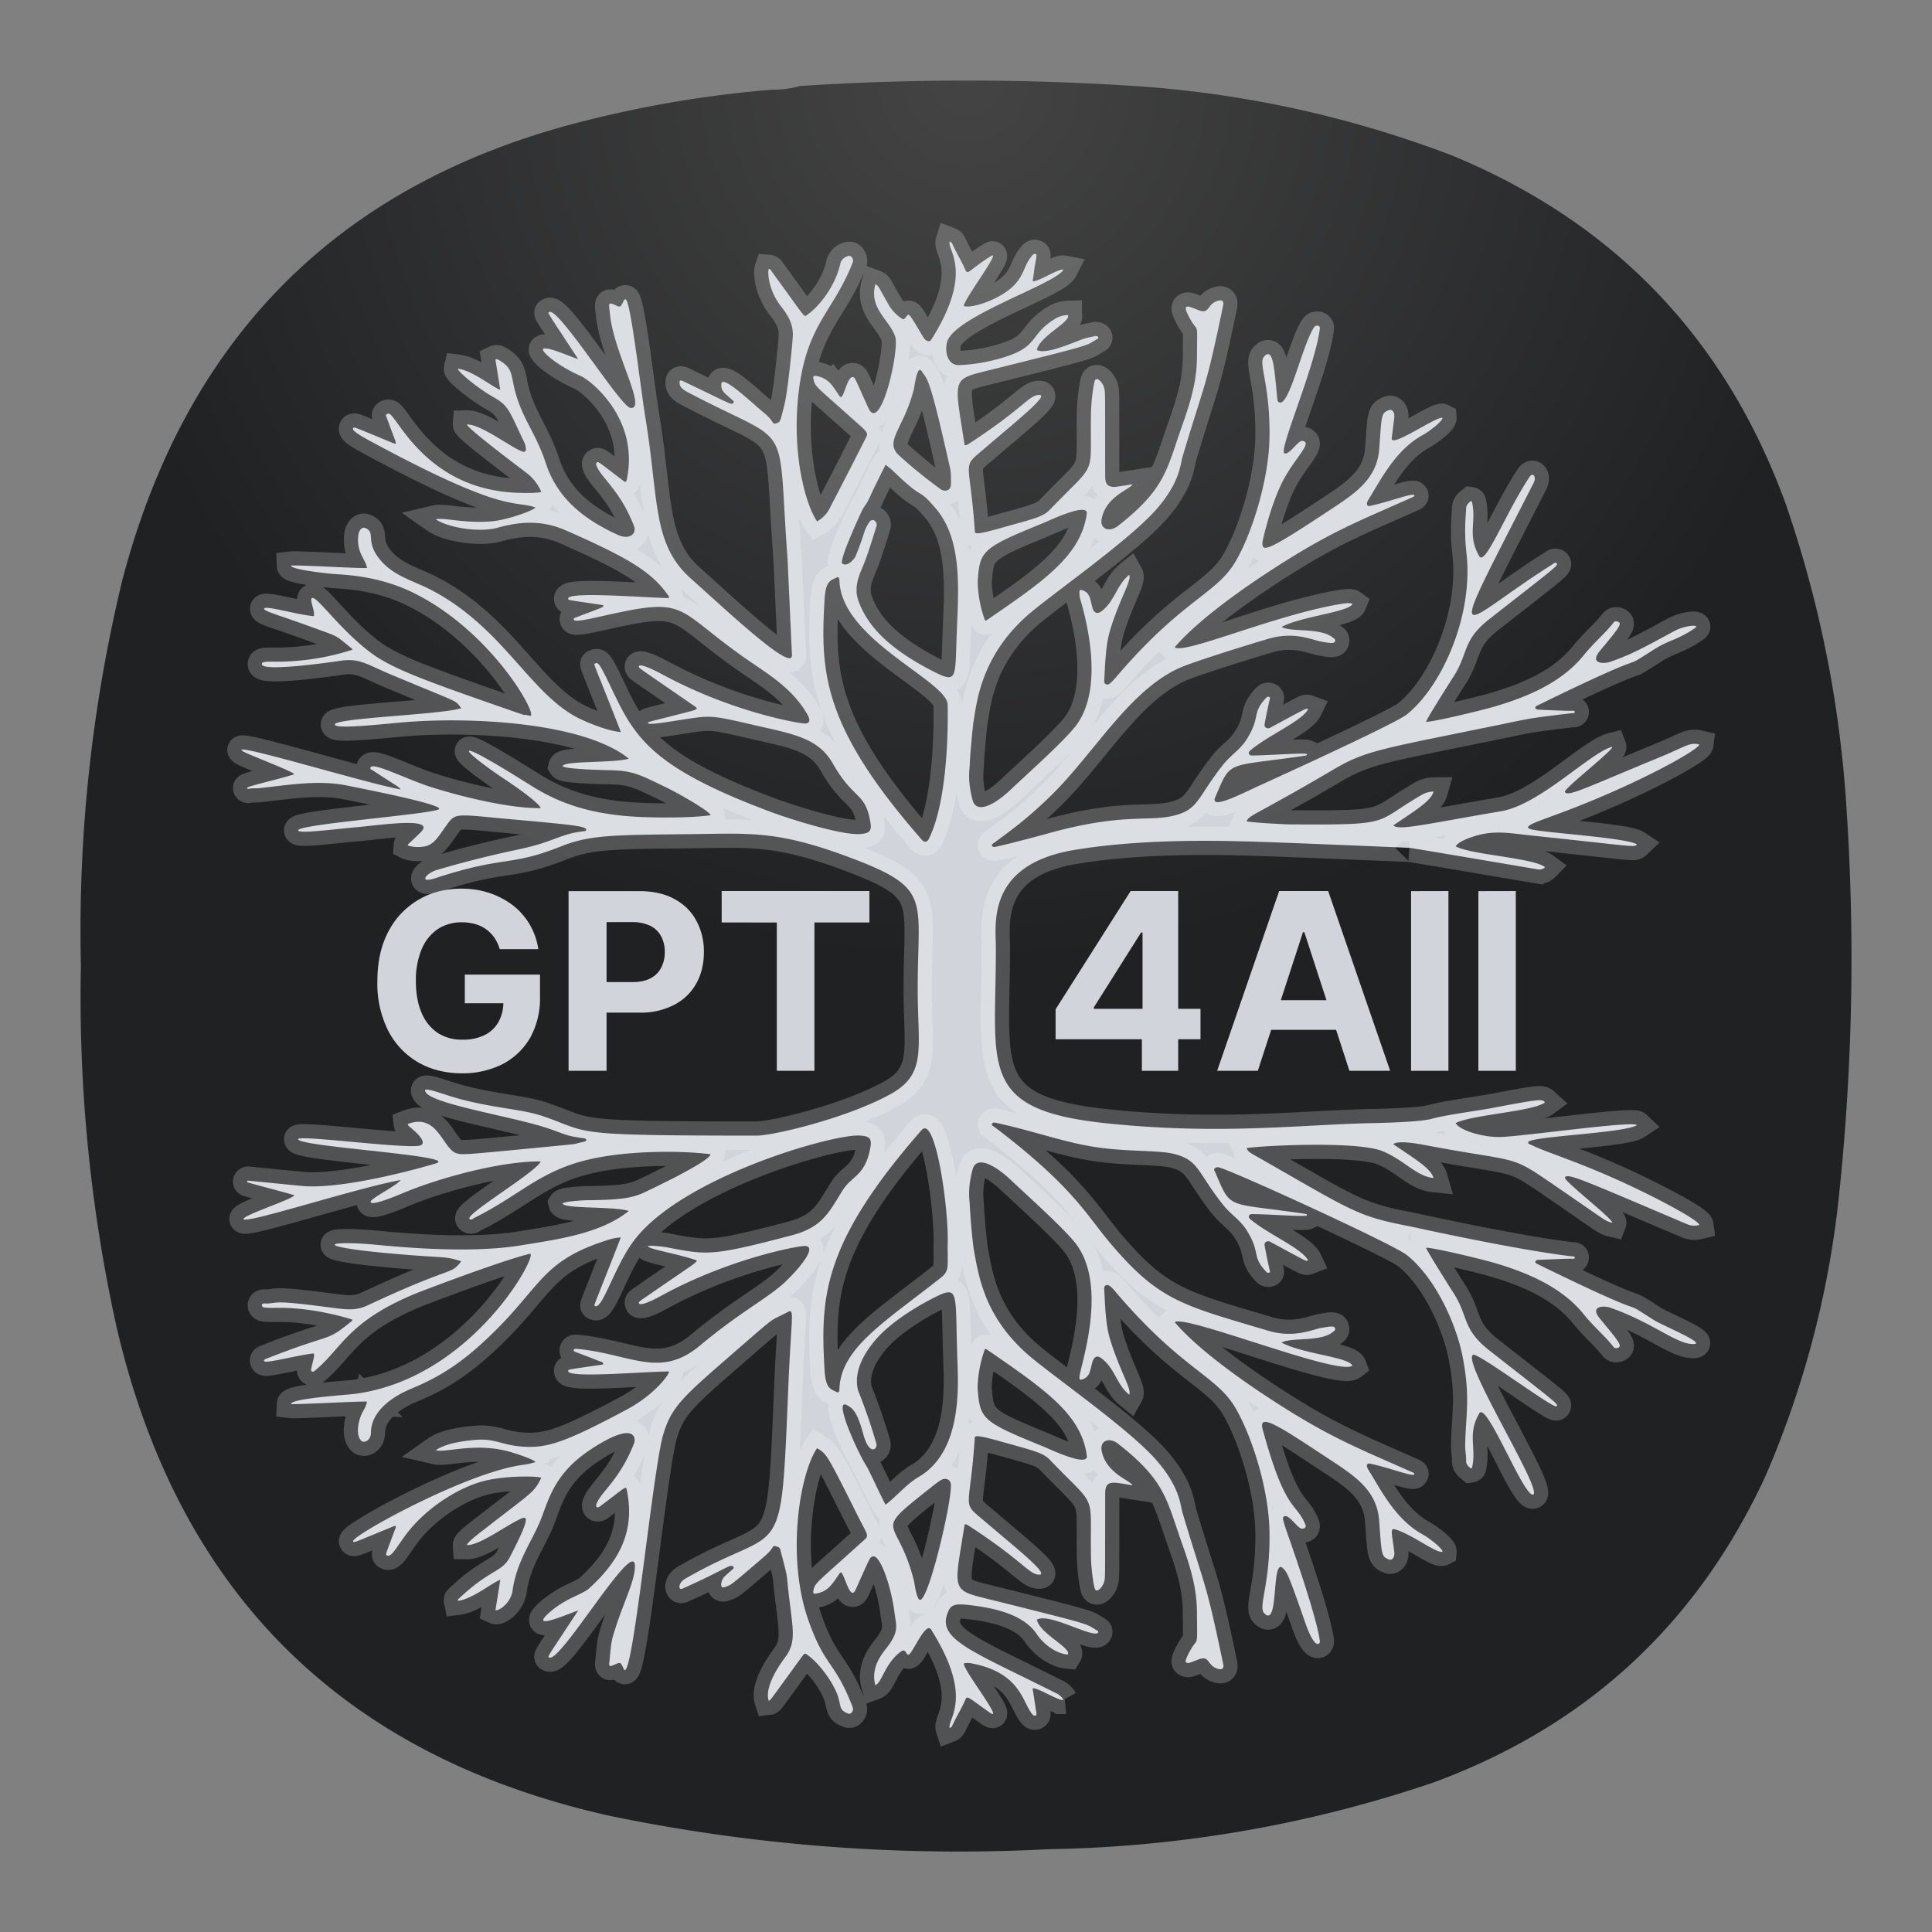 <svg xmlns="http://www.w3.org/2000/svg" width="24" height="24" fill="none">
<rect width="100%" height="100%" fill="#808080" stroke="none"/>
<path fill="url(#a)" fill-rule="evenodd" d="M9.596 1.114q.18.001.344-.046a32 32 0 0 1 4.307.011q1.951.153 3.78.848 3.038 1.25 4.158 4.339.64 1.86.756 3.824a28 28 0 0 1-.114 4.923 11.9 11.9 0 0 1-.894 3.32q-1.276 2.765-4.135 3.813a15.6 15.6 0 0 1-4.765.825 21.4 21.4 0 0 1-5.453-.413q-4.967-1.106-6.128-6.056a19 19 0 0 1-.447-4.511 18.5 18.5 0 0 1 .515-4.786q1.217-4.629 5.877-5.736a14 14 0 0 1 2.199-.355" clip-rule="evenodd"/>
<path fill="#D1D5DB" stroke="#fff" stroke-opacity=".22" stroke-width=".352" d="M20.954 15.206q.073.032.156.012c-.009-.067-.583-.355-.616-.371-.762-.38-1.236-.512-1.438-.609-.051-.024-.073-.027-.073-.047.002-.076 1.198-.112 1.352-.215-.058-.055-1.41.14-1.692.148-.24.006-.521-.09-.56-.173.21-.106.954-.141 1.111-.257-.043-.039-.021-.051-.646.068-.211.04-.58.085-.762.136-.158.044-.691.052-.704.053-.89.015-1.923.155-3.363 0-1.588-.17-1.344-.716-1.348-2.183 0-.28-.122-1.025.971-1.209.839-.141 1.788-.115 2.12-.107.38.008 2.06.081 2.047.08.032.002 1.582.266 1.595.268a.1.1 0 0 0 .09-.028c-.16-.118-.9-.15-1.11-.257.028-.062.183-.113.254-.134.237-.07.437-.028.677-.003 1.338.141 1.28.15 1.32.112-.131-.087-1.184-.145-1.324-.191-.11-.037.107-.098.46-.232.885-.337 1.63-.751 1.639-.819-.124-.029-.162.022-.483.155-.912.375-1.154.502-1.187.435-.02-.038.604-.52.588-.561-.265.065-.894.716-1.379.8-.964.164-1.275.244-1.34.176.257-.176.465-.297.5-.42a.3.3 0 0 0-.135.034c-.627.358-.337.382-1.637.374-.074 0-.456-.02-.552-.038.035-.083.112-.074 1.082-.645.395-.233.588-.254 1.988-.54.461-.094.394-.09.965-.158.017-.001.043.004.042-.017-.002-.02-.029-.013-.044-.013-.057.002-.41-.014-.416-.015-.03-.007-.046-.03-.006-.05 1.59-.778.946-.376 1.452-.698.182-.117.296-.118.507-.265.073-.05-.128-.033-.256.037-.378.205-.535.293-.807.386-.053.018-.257.03-.117-.14.248-.298.29-.35.208-.366-.025-.005-.037.011-.047.025-.106.134-.233.235-.367.401-.262.323-.673.506-1.097.63-.21.062-.819.204-.856.19 0-.026.324-.536.339-.558.19-.295.106-.45.447-.717.821-.643.863-.667.834-.694-.017-.015-.037.005-.051.014-1.188.751-1.383 1.24-.234-1.01.042-.083-.014-.132-.047-.081-.302.454-.554 1.119-.628.99-.152-.263-.033-.422-.09-.67q0-.012-.015-.014c-.038.03-.058.055-.058.088.001.046-.03.261.003.548.093.795-.314 1.676-.741 2.015-.153.122-1.837.886-1.85.892-.196.089-.6.3-.529.136.204-.474.12-.37 1.119-.517.012-.002.023-.004.02-.02-.038-.018-.49.018-.683.018-.04 0-.051-.037-.024-.06.222-.19.65-.369.722-.516-.03-.011-.005-.02-.473.232-.033.018-.076-.005-.068-.045.063-.337.077-.327.06-.337q-.02-.01-.037.006c-.19.201-.065.231-.244.517-.087.138-.2.196-.3.325-.32.406-.294.548-.61.626-.317.078-.64-.04-1.584.227-.012.004-.445.12-.607.155-.02.005-.051.015-.063-.008-.01-.022.02-.032.035-.044.116-.088.389-.273.719-.602.55-.548.992-1.352 1.656-1.597.3-.11.824-.27 1.02-.328.33-.099.562.02.658.034.065.01.158.034.171 0 .013-.031-.016-.04-.028-.051-.154-.126-.519-.063-.635-.131.243-.131.84-.185.88-.286-.03-.022-.134 0-.153.002-.827.14-1.948.633-2.054.536.332-.388 1.019-.853 1.468-1.128.535-.328.854-.455 1.422-.707.083-.037.095-.04.085-.053-.021-.032-.286.075-.546.132-.054.012-.046-.039-.027-.07.163-.262.337-.62.677-.809.104-.057.25-.18.247-.213-.063-.033-.662.394-.63.246l.031-.248c.01-.08-.037-.108-.062-.097-.1.04-.094.046-.124.477-.029.405-.33.578-.686.813-.732.483-.772.474-.765.35 0-.012.099-.46.254-.76.15-.289.378-.48.24-.496-.052-.006-.164.181-.221.154-.077-.037.385-1.081.44-1.554.004-.03-.047-.054-.078-.003-.132.216-.262.797-.381.912-.034.032-.066.006-.068-.016-.037-.336-.044-.674-.166-.541-.077.084.078.346.067 1.007-.009.552-.238 1.246-.438 1.566-.24.382-.659.464-1.457 1.397-.084.097-.106.114-.135.101-.02-.008-.024-.022-.023-.039.017-.349.028-.495.086-.674.12-.374.259-.583.224-.646-.157.127-.175.322-.343.452-.06.046-.1.013-.116-.053-.028-.108-.029-.174-.119-.207-.03-.011-.04-.005-.04.023a.3.3 0 0 0 .01.085c.14.474.252 1.175-.056 1.577-.142.185-.584.58-.825.807-.154.144-.405.307-.457.111-.067-.257-.034-.377-.034-.443.001-.093.038-.48.046-.526.04-.23.085-.795.656-1.31.264-.239 1.266-.93 1.615-1.329.295-.336.299-.562.323-.644.29-.975.282-.805.508-1.893.01-.05-.015-.071-.069-.054-.14.044-.092.173-.243.114-.114-.045-.13-.053-.151-.032s.073.189.109.229c.04.045.03.058.028.389-.002.269-.059.5-.188.862-.189.532-.2.77-.793 1.234-.107.083-.227.04-.203-.087.053-.28.351-.366.385-.43-.213.032-.22.037-.261.03-.07-.013-.08-.061-.08-.136-.002-1.072.002-1.03-.012-1.089-.016-.067-.096-.155-.118-.088-.018.058-.043.25-.046.381-.017.843.096.587-.509 1.215-.088.092-.182.11-.632.236-.326.092-.3.061-.303.021-.065-.927-.178-.758.139-1.03.396-.34.801-.66.656-.65-.128.007-.195.17-.874.61-.013.008-.025.016-.047.013-.124-.794-.161-.814.225-.91 1.463-.364 1.254-.315 1.422-.407.027-.016.008-.036-.01-.037-.013-.002-.026.002-.118.022-.103.022-.5.222-.622.15.038-.176.435-.353.384-.434a.34.34 0 0 0-.147.041c-.334.2-.204.346-.637.482a2.2 2.2 0 0 1-.572.1c-.151-.005-.171-.188-.142-.29.094-.319 1.355-.72 1.445-.897-.068-.013-.332.165-.384.142.015-.071.019-.142.032-.212.021-.11.02-.116.006-.123-.024-.01-.039.014-.057.036-.106.128-.079.287-.341.455-.158.102-.402.183-.494.155-.01-.068.482-.714.335-.62-.273.172-.284.245-.318.165-.045-.103-.105-.199-.152-.3-.008-.017-.014-.037-.04-.047-.035.113.306.37-.23 1.221-.024.037-.073.01-.095-.027-.2-.334-.178-.303-.22-.254-.026.032-.03.033-.064.008a.5.5 0 0 1-.15-.163c-.128-.222-.125-.238-.165-.253-.082.3.178.444.246.648.057.169-.183 1.219-.333.888-.177-.39-.164-.382-.197-.383-.064 0-.103.237-.143.248-.022-.005-.036-.05-.113-.148a.3.3 0 0 0-.192-.114c-.035-.006-.044.002-.038.033.02.103.03.09.45.467.204.184.242.198.203.266 0 0-.252.498-.464.903a.4.4 0 0 1-.143.137c-.16-.236-.337-.937-.21-1.74.117-.734.427-.895.653-1.477.011-.029 0-.052-.02-.073-.024-.026-.118.015-.133.084-.061.279-.26.533-.409.637-.05.035 0 .072-.442-.532-.01-.013-.015-.033-.04-.035-.015.045-.004.265.156.469.095.12.152.228.143.375-.007.126-.065.69-.102.836-.061.242-.05.22-.115.24-.04.011-.017-.031-.134-.127-.147-.12-.528-.489-.536-.364-.007.089.039.11.136.2.01.008.024.016.015.031-.022.036-.02.024-.57-.239-.07-.033-.1-.055-.1-.011-.001.078.07.105.207.176 1.216.628 1.003.259 1.134 2.011l.055 1.2c.008.22-.818-.561-1.256-.951-.481-.428-.396-.972-.563-1.988-.065-.399-.185-1.464-.247-1.48-.018-.005-.022.014-.041.052-.035.066-.045.031-.123.005-.054-.018-.044.003-.029.144.053.476.464 1.174.252 1.147-.122-.015-.898-1.262-1.009-1.19-.019.013-.048-.039.36.583-.063-.013-.404-.172-.437-.122-.018.025.157.195.475.336.106.046.722.514.568 1.274-.008.044-.016.047-.052.019-.307-.232-.3-.235-.322-.222-.038.024.06.149.083.177.138.171.258.309.378.61.038.096-.052.18-.203.111-.433-.198-.752-.461-.892-.89-.077-.236-.186-.417-.262-.575-.23-.48-.073-.563-.325-.708-.01-.005-.02-.013-.039-.004q.03.18.06.376c-.092-.031-.346-.24-.525-.262-.008.034.254.248.434.349.205.116.2.173.392.571.006.012.049.133-.024.109-.138-.045-.514-.34-.69-.336-.003.042.643.528.734.597a.6.6 0 0 1 .189.239c-.026.02-.253.014-.287.013-1.052-.033-1.442-.82-1.574-.96-.015-.016-.03-.03-.054-.02-.025.013-.01.031-.005.047.124.336.122.311.103.325-.524-.215-.505-.214-.52-.195-.028.036.182.143.207.157 1.694.917 1.781.732 2.057.828-.015.035-.358.159-.553.173-.339.026-.579-.051-.685-.026.14.098.53.17.766.105.288-.08.556-.097.853.034.808.354 1.06.523 1.254.786.011.016.027.03.024.053-.24 0-1.25-.086-1.252.006 0 .023-.015.015.435.082.003.029.02.016-.344.155-.012.006-.027.009-.02.026.014.044.301-.038.62-.102.81-.165.694.026 1.584.633.239.163.515.336.69.635.036.06.053.12-.021.124-.05.003-.882-.13-1.76-.603-.355-.191-.31-.097-.297-.086.05.038.012.011.694.481.043.03-.002.04-.117.07-.496.128-.473.114-.472.135.026.027.328-.033.58-.068.215-.03.303-.01.707.083.495.115.822.157 1.008.484.264.464.403.347.468.734.018.107-.014.136-.134.143-.24.013-.876-.19-1.101-.274-1.508-.562-1.698-.94-1.985-1.542-.145-.305-.163-.321-.2-.303-.024.011-.032-.049.32.852-.146-.01-.377-.102-.5-.16-.63-.298-.954-1.148-1.885-1.62-.195-.098-.436-.16-.6-.353-.2-.236-.054-.344-.188-.401-.051-.022-.083.04-.089.09-.025.21.087.292.109.406-.152.005-.858-.04-.946-.03.002.053.5.102.526.104.131.01.545.019.97.222 1.007.481 1.595 1.57 1.472 1.54-.14-.035.039.03-.256-.073-1.089-.379-1.469-.517-1.74-.726-.379-.291-.648-.689-.709-.664-.038.015.04.165.021.225-.186-.014-.599-.134-.616-.096-.015.035.175.078.64.25.285.104.236.076.44.242.008.006.018.01.014.022a3.1 3.1 0 0 1-.94.148c-.162-.003-.182.004-.183.03 0 .104.924-.034.98-.042.235-.034.32.044.625.172.882.37.786.307.872.418-.26.081-1.567.12-1.57.202-.001.062.584-.005.858-.028.836-.07 2.235.001 2.793.452-.175.057-.806.024-.822.093.026.04.551.05.63.052.246.008.348.063.66.214.173.085.539.296.548.344-.285.041-.792.027-.905.02-.587-.03-.977-.169-1.325-.388-1.075-.678-.865-.441-.35-.094.062.04.445.297.47.374-.4.005-1.006-.15-1.344-.256-.314-.098-.73-.315-.768-.252-.015.026.013.03.026.039.315.207.317.198.346.237-.432-.077-2.263-.637-1.939-.463.077.041.619.247.617.274-.141.05-.587.148-.585.17 0 .009.009.014.017.012.044-.012.089-.004.133-.009.375-.041.744-.105 1.094-.032.069.015 1.148.222 1.143.288-.005.061-1.76.19-1.753.268.003.044.385-.008.737-.04.303-.028.98-.13.786.063-.16.159-.158.14-.16.165a.4.4 0 0 0 .168.017c.145-.01.19-.098.313-.27.108-.15.105-.138.721-.08.819.074 1.02.091 1.013.139-.003.021-.025.012-.136.033-.184.034-.333.128-.648.197-.21.046-.581.123-1.077.27-.128.039-.227.17-.013.1.886-.289.906-.135 1.564-.396.368-.146.657-.14 1.673-.152.676-.008 1.02-.04 1.877.278 1.153.428.838.522.883 1.935.017.537.049.8-.34 1.016-.541.3-1.46.517-1.663.517-2.37 0-2.048-.031-2.65-.239-.265-.091-.562-.093-1.017-.21-.24-.062-.516-.185-.443-.085.11.152 1.133.307 1.54.452.244.087.222.087.424.116.038.006.033.036.003.041-.208.043.057.013-.6.077-.915.089-.92.087-.988.067-.171-.05-.233-.507-.605-.363.003.025.025.036.041.05.094.076.217.205.091.221-.236.031-1.49-.137-1.494-.083-.008.095 2.03.206 1.708.302-.179.054-1.103.315-1.629.282-.045-.003-.696-.068-.696-.068-.014-.004-.03.017-.002.024.129.037.497.132.57.157.003.04-.642.25-.63.296.02.066 1.41-.388 1.952-.485-.057.077-.395.237-.372.276.027.045.35-.092.401-.114.444-.188 1.227-.4 1.71-.393-.038.12-.935.653-.884.713.02.024.048-.007.07-.017.532-.265.776-.548 1.328-.699.532-.145 1.283-.13 1.597-.086-.019.096-.77.448-.824.474-.159.075-.32.093-.73.097-.026 0-.268.015-.284.04.016.069.644.034.822.093-.353.284-.886.353-1.34.427-.663.11-1.593.012-1.808-.008-.591-.054-.795.016.123.103.776.072.71.03.944.103-.138.178-.082.042-1.151.542-.212.1-.302.044-.875-.016-.33-.035-.29.004-.42-.002-.041-.002-.042.045 0 .05.125.015.213-.014.55.03.247.032.522.11.542.122.004.013-.006.016-.013.022-.326.265-.2.127-1.03.453-.044.018-.06.02-.05.04.014.034.452-.084.615-.096.012.036-.004.056-.033.198-.005.027.02.036.04.021.336-.268.408-.625 1.3-.98.078-.03 1.018-.39 1.376-.477.125-.03-.693 1.544-2.172 1.74-.12.015-.792.057-.795.126.078.009.813-.035.946-.03a.4.4 0 0 1-.048.116c-.068.12-.096.31-.02.374.033.027.115-.007.116-.103 0-.23.203-.407.426-.513.151-.073.474-.173.9-.55.813-.72.726-1.06 1.647-1.341a.6.6 0 0 1 .131-.022c-.352.905-.34.842-.32.852.09.044.233-.462.462-.784.57-.804 2.478-1.353 2.825-1.334.12.007.152.035.134.142-.06.355-.23.36-.337.526-.171.266-.242.467-.642.572-1.022.268-1.046.243-1.571.145-.023-.004-.198-.025-.213-.01-.002.034.344.09.583.168.059.018.047.008-.624.472-.07.048-.08.056-.07.07.028.044.253-.083.303-.11.843-.454 1.681-.607 1.76-.603.179.01-.16.374-.293.487-.23.195-.534.35-1.014.75-.503.42-.864.1-1.538.04-.013 0-.024 0-.029.014-.008.022-.015.008.323.142.018.007.045.007.042.039-.451.066-.436.06-.435.082.002.092.945.005 1.252.005.004.043-.19.294-.519.47-.793.425-1.005.484-1.304.463-.257-.018-.338-.105-.584-.083-.152.013-.368.043-.49.129.137.032.497-.102.924.02.04.011.298.091.314.127a1 1 0 0 1-.162.035c-.704.095-2.146.893-2.102.95.015.019-.002.018.52-.195.017.012.009.022.005.032-.127.345-.129.326-.103.338.052.025.116-.1.229-.253.262-.353.683-.603.988-.676.277-.067.671-.057.698-.036-.093.19-.119.18-.703.636-.052.04-.222.167-.22.2.158.002.46-.227.653-.32.086-.04.162-.073-.12.468-.101.195-.239.143-.637.52-.006.005-.011.01-.008.024.184-.022.428-.229.526-.261l-.06.376c.037.017.192-.085.213-.245.048-.354.238-.605.345-.867.1-.243.161-.574.614-.876.548-.365.58-.16.548-.08-.18.457-.412.6-.465.75-.015.043.012.054.046.028.335-.252.319-.26.332-.193.101.499-.09.868-.467 1.211-.09.083-.284.116-.495.301-.285.252.3-.012.356-.023-.406.617-.38.569-.36.582.13.085 1.053-1.49 1.065-1.142.007.195-.16.482-.277.894-.025.09-.032.243-.042.322-.007.055.037.028.087.007.056-.024.055-.018.095.065.103.214.358-2.474.489-2.915.113-.377.263-.482 1.052-1.17.36-.313.278-.237.496-.352.088-.046.042.046.005.948-.095 2.28-.052 1.653-1.28 2.366-.093.054-.084.145-.038.124.536-.236.606-.322.638-.27.011.018-.005.018-.11.117-.047.045-.065.153-.007.135.087-.027.077-.021.392-.29.143-.123.17-.144.202-.193.009-.013.016-.036.042-.029.025.008.054.012.062.042.115.442.063.236.12.678.046.358.06.478-.038.632-.01.016-.292.364-.226.568.022-.003-.014.04.41-.542.036-.05.04-.048.073-.025.14.098.34.36.388.548.025.098.013.145.122.181.03.01.068-.039.05-.082-.224-.58-.34-.484-.55-1.079-.276-.784-.11-1.816.108-2.137.117.074.106.039.504.837.115.23.146.246.087.298-.631.57-.616.535-.637.637-.006.032.003.04.038.033.152-.028.2-.124.284-.244q.006-.012.02-.018c.045.013.113.37.183.214.186-.41.175-.407.22-.413.088-.01.225.379.265.715.018.14.063.22-.11.434-.104.13-.178.277-.13.451.081-.03.12-.273.315-.416.09-.065.057.123.142-.014.084-.136.184-.342.237-.259.539.856.195 1.11.23 1.221.026-.01.032-.03.04-.047.047-.101.107-.197.152-.3.026-.06.02-.047.3.152.205.146-.328-.528-.317-.607a.2.2 0 0 1 .1 0c.62.118.628.5.756.636.021.022.05.016.046-.018l-.048-.307c.05-.022.317.155.384.142a.2.2 0 0 0-.101-.088c-1.074-.54-1.502-.673-1.32-1.033.042-.083.145-.071.31-.05.305.04.627.126.78.355.07.107.225.239.384.253.052-.082-.345-.257-.384-.434.141-.084.61.186.74.172.018-.002.037-.022.01-.037-.168-.093.04-.044-1.422-.408-.399-.099-.347-.132-.225-.91.022-.003.034.006.047.014.669.433.748.603.874.61.15.009-.29-.337-.656-.65-.317-.272-.204-.102-.14-1.03.003-.04-.026-.072.304.02.449.126.543.144.632.236.605.629.492.373.509 1.215.002.132.028.324.046.381.022.068.102-.02.118-.088.014-.056.01-.006.012-1.089 0-.184.1-.142.34-.105-.033-.064-.331-.15-.384-.43-.024-.127.096-.17.203-.087.59.46.602.696.793 1.233.13.363.186.594.188.863.002.33.011.344-.028.388-.036.041-.13.21-.11.23.023.021.04.012.152-.032.15-.06.103.07.243.114.054.017.08-.004.07-.054-.227-1.088-.22-.92-.509-1.894-.024-.082-.028-.307-.323-.644-.35-.401-1.349-1.088-1.615-1.328-.515-.465-.59-.936-.656-1.31a8 8 0 0 1-.046-.526c0-.066-.033-.186.034-.444.052-.195.303-.032.457.111.245.23.682.622.825.807.415.542.046 1.548.046 1.662 0 .029.01.035.04.024.09-.034.09-.1.119-.207.017-.066.056-.1.116-.053.17.13.185.324.343.451.035-.063-.103-.27-.224-.645-.06-.183-.07-.331-.086-.675 0-.017.002-.03.023-.039.038-.016.082.04.135.102.799.933 1.217 1.014 1.457 1.397.18.288.429.975.438 1.565.011.645-.142.925-.067 1.008.19.207.086-.698.234-.557.048.046.063.059.273.665.126.367.19.273.186.243-.035-.306-.403-1.34-.4-1.329-.067-.202-.07-.21-.04-.224.057-.028.169.16.22.154q.062-.006.037-.058c-.121-.281-.245-.141-.528-1.177-.057-.21.2-.043.763.329.356.235.657.408.685.812.031.437.028.438.125.478.025.01.072-.017.062-.097-.032-.264-.062-.305.035-.271.209.072.504.3.564.269.003-.035-.148-.159-.247-.214-.34-.189-.514-.547-.677-.809-.019-.03-.028-.081.027-.07.263.058.525.165.546.133.01-.014-.002-.017-.085-.053-.562-.25-.885-.378-1.422-.707-.449-.276-1.136-.74-1.468-1.13.114-.104 2.035.67 2.206.54-.04-.108-.62-.146-.879-.287.116-.068.481-.005.635-.13.012-.01.04-.02.028-.052-.013-.034-.106-.009-.171 0-.096.014-.328.133-.658.035-1.066-.318-1.354-.37-1.961-1.087-.298-.351-.459-.7-1.434-1.44-.016-.012-.046-.023-.035-.044.012-.024.043-.013.063-.009.581.13.925.278 1.415.322.315.03.616.021.776.06.316.078.29.22.61.627.1.128.213.187.3.325.178.284.054.316.244.516q.017.016.037.007c.017-.011.003 0-.06-.337-.008-.04.035-.063.068-.046.468.252.443.244.472.233-.07-.149-.498-.325-.721-.516-.027-.024-.016-.06.024-.06.194 0 .645.035.683.017.003-.015-.008-.018-.02-.02-.997-.147-.915-.042-1.119-.517-.006-.015-.024-.03-.006-.048.017-.017.04-.016.06-.01.22.066 2.152.95 2.325 1.086.353.28.618.856.697 1.278.095.5.035.704.029 1.089-.001.066.014.13.012.197 0 .033.02.057.058.087q.014-.002.016-.013c.056-.247-.062-.409.089-.671.09-.156.547 1.027.666 1.01.147-.021-.89-1.657-.743-1.737.058-.032 1 .675 1.037.64.029-.027-.017-.053-.834-.694-.344-.27-.255-.418-.447-.716-.015-.022-.338-.533-.339-.559.037-.013.643.127.856.19.423.124.835.307 1.097.63.134.166.26.267.367.401.01.014.022.03.047.025.082-.016.04-.067-.208-.366-.135-.163.056-.16.117-.14.537.184.842.467 1.051.455.15-.009-.395-.232-.495-.296-.507-.324.145.083-1.452-.699-.04-.02-.024-.042.006-.05.006 0 .359-.016.416-.015.015 0 .042.008.044-.013s-.026-.015-.042-.017c-.715-.085-2.008-.373-1.996-.37-.683-.13-.713-.187-1.955-.894-.032-.019-.067-.037-.084-.079.158-.03 1.368-.093 1.686.036.277.113.419.312.637.335-.034-.12-.223-.231-.5-.42.049-.05.295-.008.364.005 1.307.25 1.026.085 1.767.594.505.347.499.355.589.377.016-.042-.607-.523-.588-.562.03-.06.196.018 1.514.578Zm-7.981-8.714c.06-.025.547-.258.527-.11-.07.52-.544.843-1.225 1.31-.037.025-.037.024-.05-.016a1.5 1.5 0 0 1-.08-.45c.027-.387.046-.416.828-.734Zm-1.62-1.664c.011-.042.04-.306.099-.213.069.11.088.024.352 1.21.014.064.01.19.008.202-.006.068-.071.084-.123.053a6 6 0 0 1-.52-.422c-.193-.18.06-.33.185-.83Zm-.652 1.53c.05-.104.045-.045.137-.255.005-.01.156-.32.164-.329q.043.032.082.066c.427.415.29.189.53.464.344.392.293.996.271 1.563-.022.577.014.631-.32.459-.585-.305-.796-.586-.897-.85-.08-.208.033-.38.084-.523.06-.166.137-.418.138-.427.008-.043-.05-.104-.095-.034-.072.112-.04.104-.165.414-.016.04-.104.14-.167.095-.045-.032.215-.594.238-.643Zm-.458 1.089c.014-.237.077-.235.157-.276.02-.01.027.018.028.042.022.74 1.357 1.252 1.344 1.546 0 .013.034 1.123-.233 1.66-.022.046-.056.05-.09.01-1.237-1.413-1.258-2.083-1.206-2.982Zm1.981 9.343c.014-.04.014-.04.051-.015.749.514 1.159.811 1.226 1.309.02.148-.468-.085-.528-.11-.777-.316-.8-.342-.829-.733a1.5 1.5 0 0 1 .08-.45Zm-1.824.505c-.08-.04-.143-.039-.157-.276-.052-.902-.03-1.569 1.205-2.98.173-.198.343.992.324 1.433 0 .268.02.316-.082.398-.681.54-1.247.872-1.262 1.383 0 .035-.013.05-.028.042Zm1.03 2.579c-.044 0-.07-.21-.076-.235-.21-.838-.557-.553.243-1.187a1 1 0 0 1 .092-.066c.052-.03.117-.014.123.053.017.197-.272 1.433-.382 1.435Zm-.01-1.532c-.168.1-.253.219-.418.35-.018-.019-.21-.436-.234-.473-.109-.165-.433-.878-.24-.76.056.035.116.061.195.353.076.284.184.19.163.118-.108-.372-.225-.652-.225-.652-.073-.26.111-.543.306-.729.257-.245.673-.457.765-.486.176-.054.135.112.162.862.012.343.044 1.107-.473 1.417Z"/>
<path fill="#D1D5DB" d="M6.208 11.791a.5.5 0 0 0-.065-.14.43.43 0 0 0-.237-.171.6.6 0 0 0-.166-.023.54.54 0 0 0-.301.084.56.56 0 0 0-.2.248 1 1 0 0 0-.073.395q0 .233.071.397a.56.56 0 0 0 .2.25.55.55 0 0 0 .307.084.6.6 0 0 0 .274-.056.4.4 0 0 0 .174-.163.5.5 0 0 0 .061-.247l.096.014h-.575v-.356h.934v.282a1 1 0 0 1-.124.506.85.85 0 0 1-.343.325 1.1 1.1 0 0 1-.499.113q-.314 0-.552-.139a.96.96 0 0 1-.37-.395 1.3 1.3 0 0 1-.132-.61q0-.273.078-.485.08-.214.223-.362a1 1 0 0 1 .332-.226q.19-.077.411-.077.19 0 .353.056a1 1 0 0 1 .29.154.84.84 0 0 1 .312.542zm.855 1.511V11.07h.88q.255 0 .433.097.18.096.273.268a.8.8 0 0 1 .095.392q0 .223-.096.393a.66.66 0 0 1-.278.265.9.9 0 0 1-.438.094H7.37V12.2h.485q.137 0 .225-.047a.3.3 0 0 0 .133-.132.4.4 0 0 0 .045-.195.4.4 0 0 0-.045-.194.3.3 0 0 0-.133-.13.5.5 0 0 0-.227-.047h-.318v1.847zm1.902-1.843v-.39H10.8v.39h-.683v1.843H9.65V11.46zm4.148 1.451v-.372l.932-1.469h.32v.515h-.19l-.587.93v.018h1.325v.378zm1.072.392v-.505l.008-.165v-1.563h.443v2.233zm1.44 0h-.505l.77-2.233h.609l.77 2.233h-.506l-.56-1.722h-.017zm-.031-.877h1.195v.368h-1.195zm2.399-1.356v2.233h-.464V11.07zm.837 0v2.233h-.465V11.07z"/>
<defs>
<radialGradient id="a" cx="0" cy="0" r="1" gradientTransform="matrix(0 11 -11 0 12 1)" gradientUnits="userSpaceOnUse">
<stop stop-color="#444"/>
<stop offset="1" stop-color="#202123"/>
</radialGradient>
</defs>
</svg>
